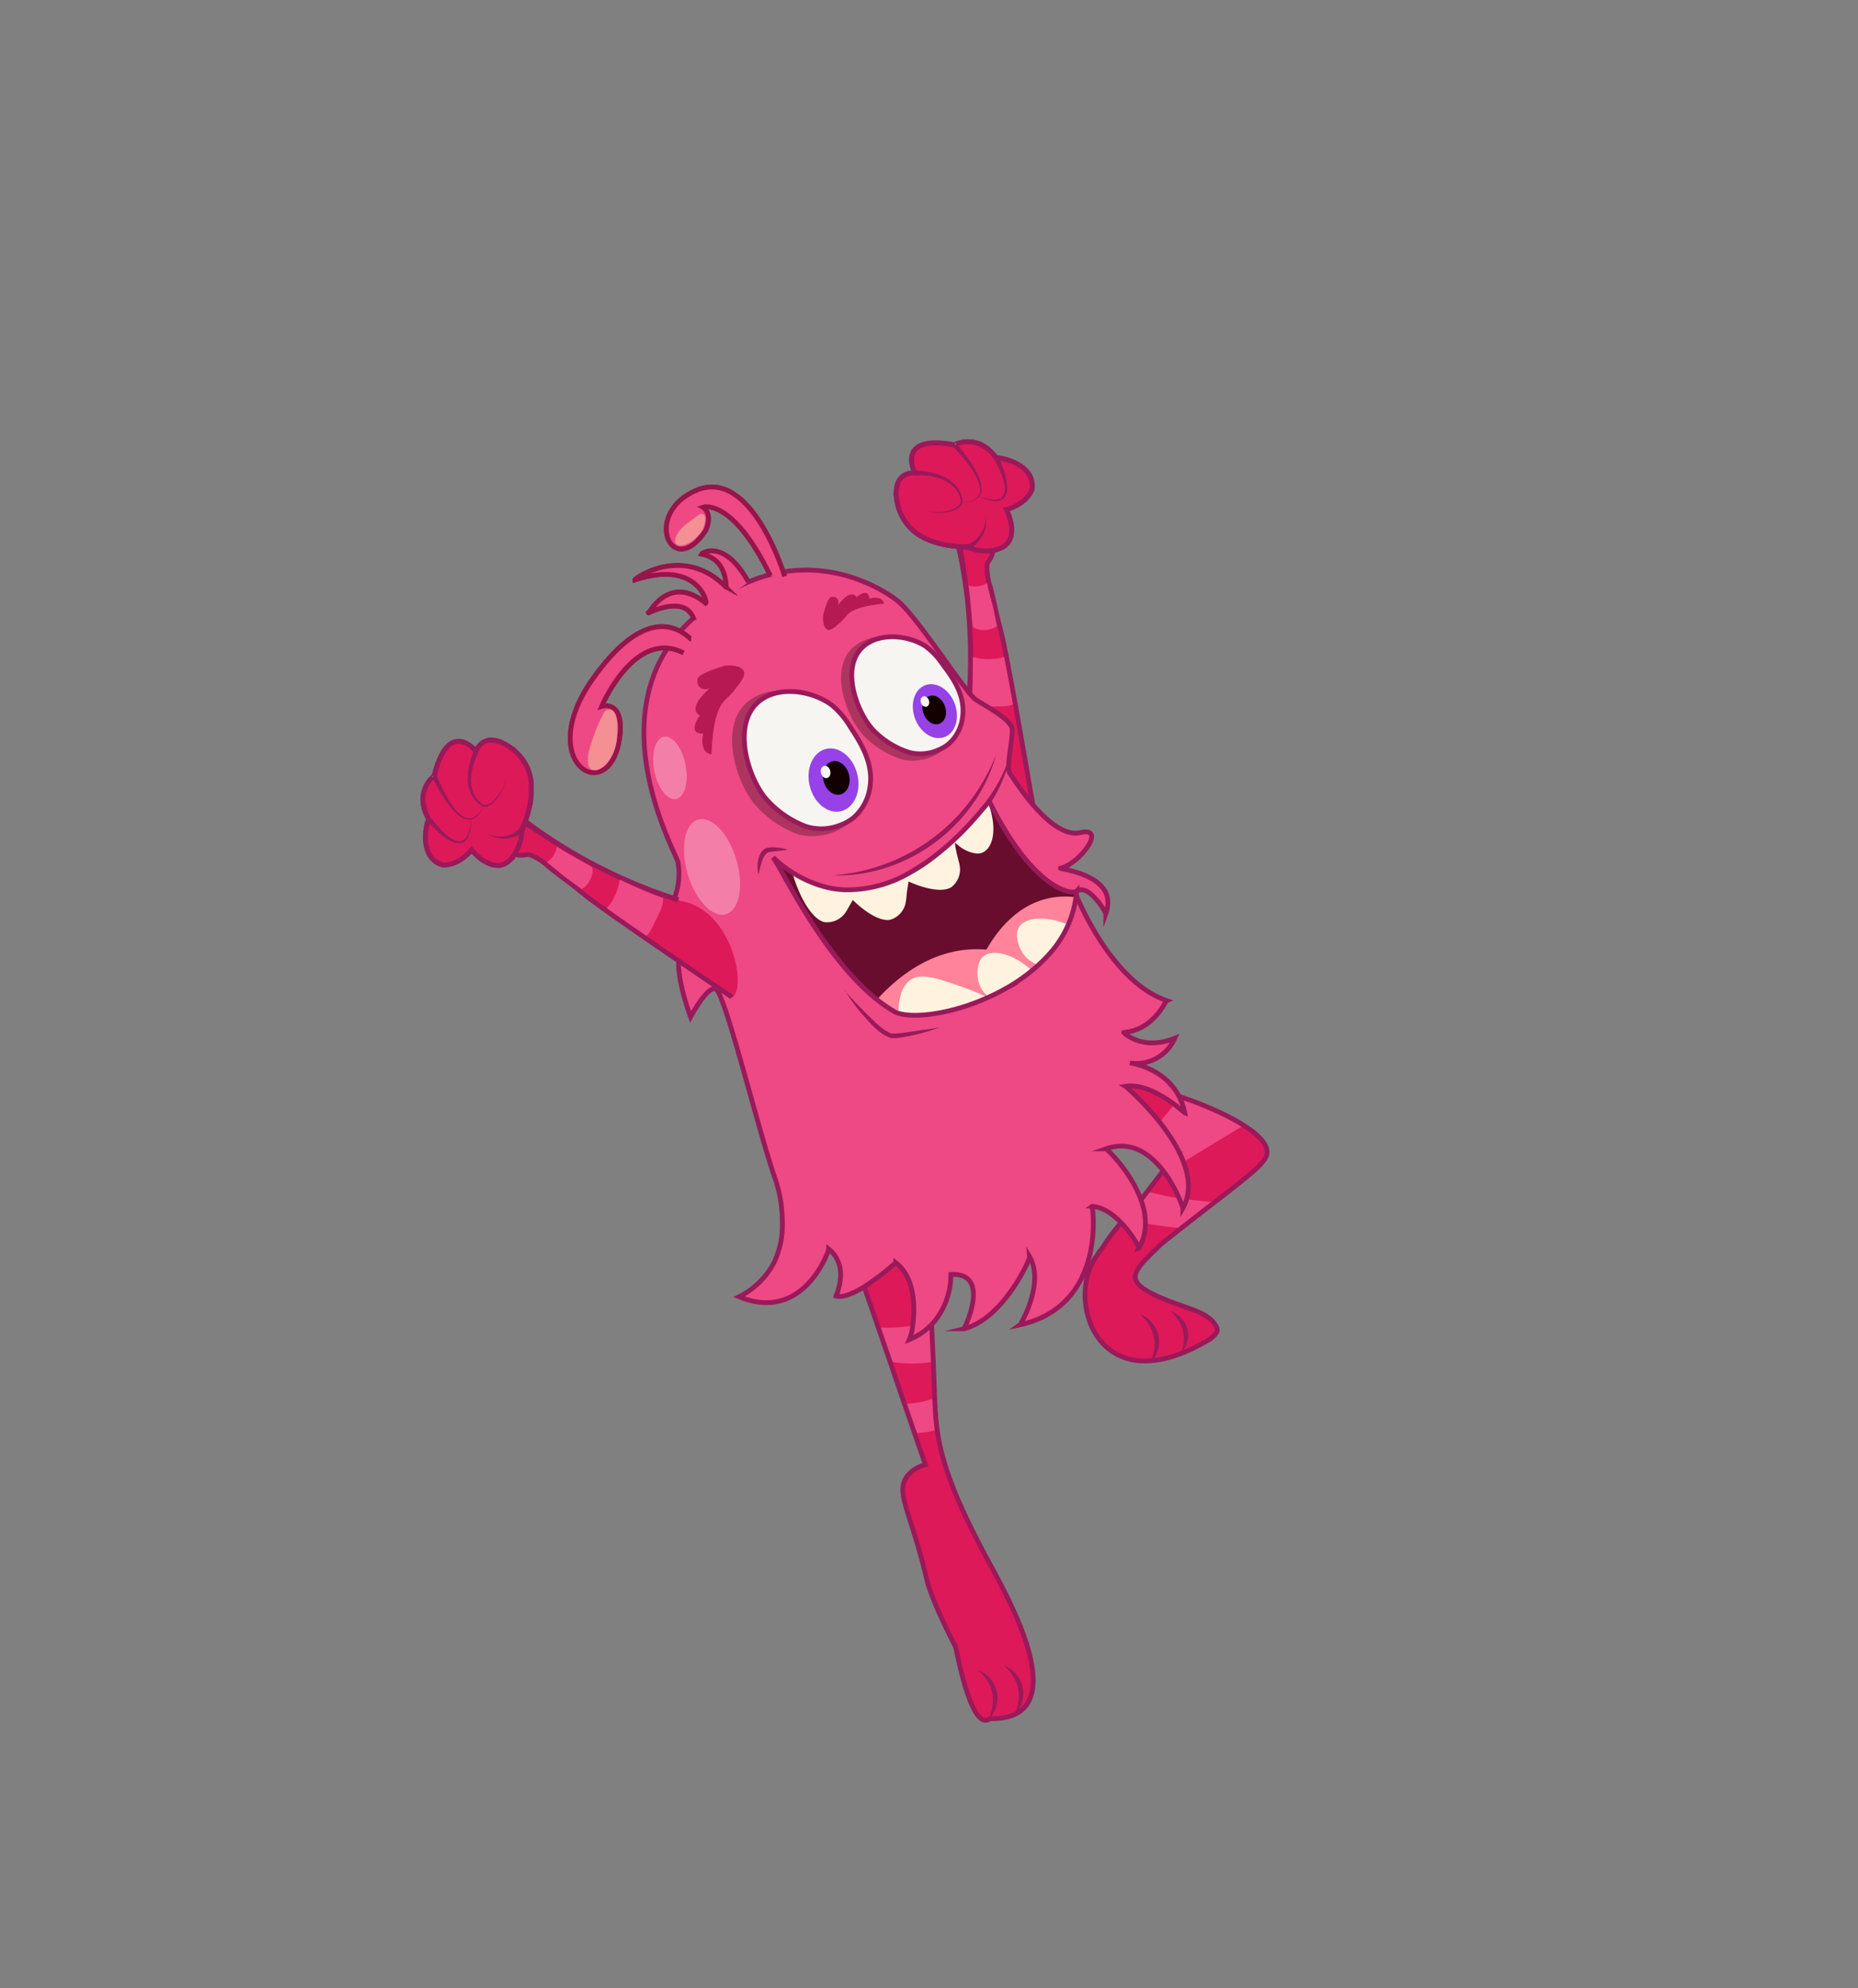 <svg id="Layer_1" data-name="Layer 1" xmlns="http://www.w3.org/2000/svg" xmlns:xlink="http://www.w3.org/1999/xlink" width="389.1" height="416.18" viewBox="0 0 389.1 416.18">
  <rect x="0" y="0" width="389.1" height="416.18" fill="#808080" stroke="none"/>
  <defs>
    <style>
      .cls-1, .cls-13, .cls-6 {
        fill: none;
      }

      .cls-2 {
        clip-path: url(#clip-path);
      }

      .cls-3 {
        fill: #de1959;
      }

      .cls-18, .cls-4 {
        fill: #ee4984;
      }

      .cls-5 {
        fill: #991a5a;
      }

      .cls-6 {
        stroke: #991a5a;
      }

      .cls-13, .cls-18, .cls-6 {
        stroke-miterlimit: 10;
      }

      .cls-7 {
        fill: #e10058;
      }

      .cls-8 {
        fill: #f7f5f2;
      }

      .cls-9 {
        opacity: 0.28;
      }

      .cls-10 {
        fill: #9642e7;
      }

      .cls-11 {
        fill: #130101;
      }

      .cls-12 {
        fill: #b71a53;
      }

      .cls-13 {
        stroke: #050505;
      }

      .cls-14 {
        fill: #680d2e;
      }

      .cls-15 {
        fill: #ff839b;
      }

      .cls-16 {
        fill: #fff3df;
      }

      .cls-17 {
        fill: #fff;
        opacity: 0.3;
      }

      .cls-18 {
        stroke: #96154a;
      }

      .cls-19 {
        fill: #f49093;
      }
    </style>
    <clipPath id="clip-path">
      <rect class="cls-1" x="-3740.76" y="1120.94" width="1600" height="900"/>
    </clipPath>
  </defs>
  <g>
    <g>
      <path class="cls-3" d="M194.21,260.63c.36,5.94.64,11.24.87,15.9,0,.13,0,.27,0,.4q.22,4.49.37,8.15c.06,1.52.11,2.92.16,4.23s.08,2.3.12,3.34c.11,2.48.24,4.56.52,6.64a44,44,0,0,0,1.09,5.36c2,7.56,6,15.19,8.08,19.26.89,1.73,1.69,3.13,2.17,4.09.76-.33,19.28,32.15-.27,31.8-4,3-7-14.66-7.23-15.09-4.94-9.59-5.89-13.58-5.89-13.58-3.44-14.77-6.88-18.69-4.15-22.17a7,7,0,0,1,3.76-2.32q-1.16-3.3-2.29-6.62l-2.13-6.16c-1-2.94-2-5.87-3-8.81-.82-2.39-1.65-4.79-2.48-7.18l-3-8.68-2.22-6.45A30.83,30.83,0,0,0,194.21,260.63Z"/>
      <path class="cls-4" d="M195.58,276.37c-.15.19-.31.38-.48.56q.22,4.49.37,8.15a27.63,27.63,0,0,1-8.2.11l-.9-.14c-.82-2.39-1.65-4.79-2.48-7.18a28.81,28.81,0,0,0,7-.34,32.37,32.37,0,0,0,4.15-1Z"/>
      <path class="cls-4" d="M195.93,292.58c.09,2.56.19,4.68.39,6.7a17.61,17.61,0,0,1-5.12.74c-.72-2-1.42-4.11-2.13-6.16a18.47,18.47,0,0,0,2.72-.17A17.37,17.37,0,0,0,195.93,292.58Z"/>
      <path class="cls-5" d="M207.05,359.89c1.71-4.06,1-7.22-2.18-10.26a6.24,6.24,0,0,1,2.18,10.26Z"/>
      <path class="cls-5" d="M212.46,358.94c1.71-4.06,1-7.22-2.18-10.25a6.23,6.23,0,0,1,2.18,10.25Z"/>
      <path class="cls-6" d="M194.21,260.63c.36,5.94.64,11.24.87,15.9,0,.13,0,.27,0,.4q.22,4.49.37,8.15c.06,1.52.11,2.92.16,4.23s.08,2.3.12,3.34c.11,2.48.24,4.56.52,6.64a44,44,0,0,0,1.09,5.36c2,7.56,6,15.19,8.08,19.26.84,1.65,1.62,3,2.1,3.95l.13.15c1.85,3.86,18.87,32.13-.33,31.79-4,3-7-14.66-7.23-15.09-4.94-9.59-5.89-13.58-5.89-13.58-3.44-14.77-6.88-18.69-4.15-22.17a7,7,0,0,1,3.76-2.32q-1.16-3.3-2.29-6.62l-2.13-6.16c-1-2.94-2-5.87-3-8.81-.82-2.39-1.65-4.79-2.48-7.18l-3-8.68,4-6.31A34.1,34.1,0,0,0,194.21,260.63Z"/>
    </g>
    <g>
      <g>
        <path class="cls-3" d="M253.51,280.27c-22.33,13.55-29.65-5.86-24.89-15.62a22.17,22.17,0,0,1,2.2-3.36,47.92,47.92,0,0,1,3.56-4.86c1-1.19,2-2.32,3-3.41,1.9-2,7.66-10.16,9.36-11.67-34.07-9.93-15-18-15-18,.79-.06,4.76,4.1,6.14,4.07,4.39-.16,26.11,7.14,27.41,13.23.47,2.16-1.62,3.83-11.32,11.34l-1.77,1.36-4.09,3.2c-2,1.54-3.57,2.81-4.74,3.71-6.32,6.06-8.32,7.83-.67,11.24,5.21,2.32,9.55,2.91,11.46,5.38C255.57,278.66,254.8,279.07,253.51,280.27Z"/>
        <path class="cls-4" d="M254.37,251.69c-.24.12-6.94,5.38-7,5.38a70.44,70.44,0,0,1-11.7-1.89,22.34,22.34,0,0,1,4.89-5.69c5.23,1.46,8.23,1.61,13.69,2.19Z"/>
        <path class="cls-4" d="M247.83,243.25c-4.91-.41-4.33-1.47-9.16-2.54-.14-.11,7-9.8,8.9-11,5.23,1.46,12.9,5.86,12.9,5.86S247.85,243.25,247.83,243.25Z"/>
        <path class="cls-6" d="M253.51,280.27c-22.33,13.55-29.65-5.86-24.89-15.62a22.17,22.17,0,0,1,2.2-3.36,47.92,47.92,0,0,1,3.56-4.86c1-1.19,2-2.32,3-3.41,1.9-2,7.66-10.16,9.36-11.67-34.07-9.93-15-18-15-18,.79-.06,4.76,4.1,6.14,4.07,4.39-.16,26.11,7.14,27.41,13.23.47,2.16-1.62,3.83-11.32,11.34l-1.77,1.36-4.09,3.2c-2,1.54-3.57,2.81-4.74,3.71-6.32,6.06-8.32,7.83-.67,11.24,5.21,2.32,9.55,2.91,11.46,5.38C255.57,278.66,254.8,279.07,253.51,280.27Z"/>
      </g>
      <path class="cls-5" d="M240.88,285.34c1.72-4.06,1-7.22-2.17-10.25a6.23,6.23,0,0,1,2.17,10.25Z"/>
      <path class="cls-5" d="M247.34,283.17c1.35-3.5.32-6.15-2.19-8.74a6.51,6.51,0,0,1,2.17,1.45,5.13,5.13,0,0,1,0,7.29Z"/>
    </g>
    <g>
      <g>
        <g>
          <path class="cls-3" d="M202.57,150.61c-3.17,10.69,10.45,20.5,13.93,18.56-5.09-29.67-6.28-35.23-7.19-38.5-.68-2.49-1.11-5-1.78-7.52a13.14,13.14,0,0,1-.73-4.35c0-1.34.32-1.75.86-4.14a8.57,8.57,0,0,1-1.65.22c-3.54,0-4.7-.85-5.77-.9l.47.14a103.74,103.74,0,0,1,2.46,17.69c0,.53.05,1.06.07,1.59h0C203.51,139.84,202.57,150.61,202.57,150.61Z"/>
          <path class="cls-6" d="M216.39,169c-5.1-29.67-6.29-35.23-7.2-38.49-.67-2.5-1.1-5-1.77-7.52a13.18,13.18,0,0,1-.73-4.35c0-1.35.75-1,1.3-3.36a56.76,56.76,0,0,1-6-1.49c-.08,0-1.44.14-1.38.16a104,104,0,0,1,2.46,17.69c0,.53.05,1.06.07,1.59h0a106.15,106.15,0,0,1-.67,17.18v0s2.62-13.33-1.42-35.95h0l7,.79"/>
        </g>
        <path class="cls-3" d="M189.91,109.69c.07.08.14.18.22.26a7.76,7.76,0,0,0,.78.84l.38.35c.18.15.36.3.55.44s.31.23.48.34.33.22.51.32l.49.28.05,0,.52.27.53.24c.16.07.3.14.45.19l.1,0c.36.14.72.26,1.08.38.55.16,1.09.3,1.61.41s1,.19,1.5.25l.47.06c.52.06,1,.1,1.41.11a12.5,12.5,0,0,0,1.84,0s.39.87,3.92.92a8.79,8.79,0,0,0,1.66-.22,6.69,6.69,0,0,0,1-.33l.23-.1a3.73,3.73,0,0,0,1.55-1.33,3.46,3.46,0,0,0,.3-.57,4.2,4.2,0,0,0,.26-.92,7.44,7.44,0,0,0-.25-3.1l-.15-.53a11.44,11.44,0,0,0-.63-1.57s4.17-1,5.38-4.3c.67-5.58-7.5-6.8-7.51-6.49-3.88-5.44-8.88-2.78-8.71-2.75-12.6-2.32-8.35,5.84-8.35,5.84s-4.68-.47-3.78,5.69A10.6,10.6,0,0,0,189.91,109.69Z"/>
      </g>
      <path class="cls-4" d="M203.47,147.41c1.49.69,2.77.6,5.12.49,1.64-.08,2.35.08,3.54-.44-.73-4.09-1.38-7.51-1.85-9.94a7.4,7.4,0,0,1-2.67.43,10.21,10.21,0,0,1-3.88-.43C203.69,140.86,203.77,144.52,203.47,147.41Z"/>
      <path class="cls-4" d="M203.68,131c.32,1.08,3.83,1.29,5.1,0-.39-1.71-.63-3.26-1.08-4.95a33.65,33.65,0,0,1-1-4c-.76.7-3.27.94-3.86.51C203.23,125.14,203.45,128.13,203.68,131Z"/>
      <path class="cls-6" d="M189.91,109.69c.07.08.14.18.22.26a7.76,7.76,0,0,0,.78.84l.38.35c.18.15.36.3.55.44s.31.23.48.34.33.22.51.32l.49.28.05,0,.52.27.53.24c.16.07.3.14.45.19l.1,0c.36.14.72.26,1.08.38.55.16,1.09.3,1.61.41s1,.19,1.5.25l.47.06c.52.06,1,.1,1.41.11a12.5,12.5,0,0,0,1.84,0s.39.87,3.92.92a8.79,8.79,0,0,0,1.66-.22,6.69,6.69,0,0,0,1-.33l.23-.1a3.73,3.73,0,0,0,1.55-1.33,3.46,3.46,0,0,0,.3-.57,4.2,4.2,0,0,0,.26-.92,7.44,7.44,0,0,0-.25-3.1l-.15-.53a11.44,11.44,0,0,0-.63-1.57s4.17-1,5.38-4.3c.67-5.58-7.5-6.8-7.51-6.49-3.88-5.44-8.88-2.78-8.71-2.75-12.6-2.32-8.35,5.84-8.35,5.84s-4.68-.47-3.78,5.69A10.6,10.6,0,0,0,189.91,109.69Z"/>
      <g>
        <path class="cls-6" d="M189.91,109.69c.07.08.14.18.22.26a7.76,7.76,0,0,0,.78.84l.38.35c.18.15.36.3.55.44s.31.23.48.34.33.22.51.32l.49.28.05,0,.52.27.53.24c.16.07.3.14.45.19l.1,0c.36.14.72.26,1.08.38.55.16,1.09.3,1.61.41s1,.19,1.5.25l.47.06c.52.06,1,.1,1.41.11a12.5,12.5,0,0,0,1.84,0s.39.87,3.92.92a8.79,8.79,0,0,0,1.66-.22,4.71,4.71,0,0,0,1-.33l.23-.1a3.67,3.67,0,0,0,1.55-1.33,3.46,3.46,0,0,0,.3-.57,3.84,3.84,0,0,0,.26-.92,7.44,7.44,0,0,0-.25-3.1l-.15-.53a11.44,11.44,0,0,0-.63-1.57s4.17-1,5.38-4.3c.67-5.58-7.5-6.8-7.51-6.49-3.88-5.44-8.88-2.78-8.71-2.75-12.6-2.32-8.35,5.84-8.35,5.84s-4.68-.47-3.78,5.69A10.6,10.6,0,0,0,189.91,109.69Z"/>
        <path class="cls-5" d="M191.6,98.53c3.83.06,8.72,1.35,9.82,5.52l.15.65c.22,1.28-1.31,2-2.24,2.28a9,9,0,0,1-5.14,0c2.21.48,5.65.33,7-1.73.09-2.47-2.29-4.47-4.56-5.13a14.6,14.6,0,0,0-5-.64l0-1Z"/>
        <path class="cls-5" d="M200.33,92.86c2,2.45,8.53,10.36,3.1,12.1a7.82,7.82,0,0,1-2,.21,7.41,7.41,0,0,0,2-.33c5-1.85-1.8-9.16-3.78-11.3l.72-.68Z"/>
        <path class="cls-5" d="M209.12,95.72c2.46,5.12,3.59,12-4.45,8,1.57.53,3.56,1.41,5.09.47,1.84-1.83-.56-6.11-1.52-8l.88-.47Z"/>
        <path class="cls-5" d="M202.67,114a6.16,6.16,0,0,0,3.73-5.89,6,6,0,0,1-.55,3.84,7.42,7.42,0,0,1-2.75,3l-.43-.9Z"/>
      </g>
    </g>
    <path class="cls-7" d="M229.57,242.6l-.95,4.74C228.59,245.25,228.77,243.27,229.57,242.6Z"/>
    <path class="cls-4" d="M221.93,181.59c-.31.23,12.48,1.33,9.51,9.55,0-.37-3.82-6.89-6.42-4.52.1.39,7.33,18.72,19.18,22.68-.29.12-2.73,6.18-9,6.67-.09,0,3.83,4,10.69,1.22a8.8,8.8,0,0,1-9.41,5.17c.86.12,9.67,1.54,11.5,10.43-.24-.09-6.83-6.41-12.4-5.53.14.07,17.79,15.2,12,25.5,0-.26-5.37-16.15-16.1-12.43.26,0,12.22,11.45,6.89,20.81.21-.07-4.23-8.33-9.8-8.77.11-.08,3.17,20.76-15.1,24.81.15-.11,5.23-8.73,2-14.26.05.74-5.58,13.05-13.76,15.1.11,0,5.89-11.87-2.72-11.38a15.42,15.42,0,0,1-3.38,9.73c-.15.19-.31.38-.48.56a13.53,13.53,0,0,1-4.85,3.34,9.05,9.05,0,0,0,.68-2.74c.56-3.71.62-10.2-3.52-13.37a52.77,52.77,0,0,1-6.52,5c-2.18,1.37-4.46,2.39-6,2,0,0,3-6.15-1.52-9.86,0,.49-5.25,15.57-18.77,10a16.7,16.7,0,0,0,7.25-7,18.23,18.23,0,0,0,1.8-8.83,27.49,27.49,0,0,0-1.66-9.35c-3.21-9.33-9.72-35.7-11.93-38.89a1,1,0,0,0-.44-.36c-1.76-.57-5.17,5.87-5.17,5.87s-3.85-10.28-2-13.64-1.5-11-1.5-11a13.7,13.7,0,0,0,.82-7.86c-.7-2.42-17.32-32,2.89-50.65s39-7.2,43.1-4,14.29,19.33,16.4,20.71,7.45,4.14,7.62,6.17-1.29,8.15-.48,9.24,8.64,14.12,15,12.4C231.7,173.05,225.77,180.78,221.93,181.59Z"/>
    <path class="cls-6" d="M222.06,181.75c-.31.23,12.48,1.33,9.51,9.56,0-.37-3.82-6.89-6.42-4.52.1.39,7.34,18.71,19.18,22.68-.29.12-2.72,6.18-9,6.66-.09,0,3.83,4,10.69,1.22a8.8,8.8,0,0,1-9.41,5.18c.86.11,9.68,1.54,11.5,10.43-.23-.09-6.83-6.41-12.4-5.54.14.08,17.8,15.2,12,25.5,0-.25-5.37-16.15-16.1-12.42.26,0,12.22,11.44,6.9,20.81.21-.07-4.24-8.34-9.81-8.77.12-.09,3.18,20.75-15.09,24.8.14-.1,5.23-8.73,2-14.26.06.74-5.58,13.06-13.75,15.1.11,0,5.88-11.86-2.73-11.37a15.44,15.44,0,0,1-3.37,9.73l-.49.56a13.69,13.69,0,0,1-4.85,3.34,9.25,9.25,0,0,0,.69-2.75c.55-3.7.61-10.19-3.53-13.36a54.31,54.31,0,0,1-6.52,5c-2.18,1.37-4.46,2.39-6,2,0-.05,3-6.15-1.52-9.86,0,.49-5.25,15.57-18.76,10a16.72,16.72,0,0,0,7.24-7,18.13,18.13,0,0,0,1.8-8.84,27.55,27.55,0,0,0-1.66-9.35c-3.21-9.33-9.71-35.69-11.93-38.88a.86.86,0,0,0-.44-.36c-1.76-.58-5.17,5.86-5.17,5.86s-3.85-10.27-2-13.64-1.5-11-1.5-11a13.81,13.81,0,0,0,.83-7.87c-.7-2.41-17.33-32,2.88-50.64s39-7.21,43.1-4,14.29,19.33,16.4,20.71,7.45,4.14,7.63,6.17-1.3,8.14-.49,9.24,8.64,14.12,15,12.39C231.83,173.21,225.9,181,222.06,181.75Z"/>
    <path class="cls-8" d="M197.43,139.11c1.93,2.56,4.72,6.27,4.17,10.83a8.94,8.94,0,0,1-2.61,5.51,8.17,8.17,0,0,1-2.46,1.54,9.2,9.2,0,0,1-5.12.73,7.42,7.42,0,0,1-1.24-.28,18.19,18.19,0,0,1-7.4-4.7c-3.49-3.91-6.7-13-2.12-17.26,3.34-3.14,9.51-2.59,13.23-.15A15.12,15.12,0,0,1,197.43,139.11Z"/>
    <path class="cls-9" d="M185.85,133.33a8.51,8.51,0,0,0-5.4,2.13c-4.54,4.32-1.35,13.41,2.16,17.28a17.86,17.86,0,0,0,7.4,4.7,12.32,12.32,0,0,0,1.23.29,9.29,9.29,0,0,0,5.12-.73,8.89,8.89,0,0,0,2.46-1.55l.46-.45a7.78,7.78,0,0,1-1.38,1.72,9.58,9.58,0,0,1-2.6,1.65,10.49,10.49,0,0,1-5.4.81,8.69,8.69,0,0,1-1.32-.29,19.09,19.09,0,0,1-7.81-5c-3.68-4.12-7.07-13.68-2.23-18.27A9.44,9.44,0,0,1,185.85,133.33Z"/>
    <g>
      <ellipse class="cls-10" cx="195.78" cy="148.87" rx="4.44" ry="5.79" transform="translate(-39.45 77.05) rotate(-20.27)"/>
      <ellipse class="cls-11" cx="195.65" cy="148.61" rx="2.37" ry="3.09" transform="translate(-39.37 76.99) rotate(-20.27)"/>
      <ellipse class="cls-8" cx="193.7" cy="146.86" rx="0.87" ry="1.13" transform="translate(-38.89 76.21) rotate(-20.27)"/>
    </g>
    <path class="cls-6" d="M197.43,139.11c1.93,2.56,4.72,6.27,4.17,10.83a8.94,8.94,0,0,1-2.61,5.51,8.17,8.17,0,0,1-2.46,1.54,9.2,9.2,0,0,1-5.12.73,7.42,7.42,0,0,1-1.24-.28,18.19,18.19,0,0,1-7.4-4.7c-3.49-3.91-6.7-13-2.12-17.26,3.34-3.14,9.51-2.59,13.23-.15A15.12,15.12,0,0,1,197.43,139.11Z"/>
    <path class="cls-8" d="M178.09,152.22c2,3.08,5,7.56,4.06,12.78a10.39,10.39,0,0,1-3.4,6.18,9.79,9.79,0,0,1-2.95,1.62,10.61,10.61,0,0,1-6,.48,8.41,8.41,0,0,1-1.41-.41,21,21,0,0,1-8.22-5.93c-3.76-4.76-6.83-15.43-1.25-20.08,4.06-3.39,11.15-2.32,15.28.75A17.77,17.77,0,0,1,178.09,152.22Z"/>
    <path class="cls-9" d="M165.11,144.75a9.77,9.77,0,0,0-6.37,2.09c-5.55,4.66-2.49,15.37,1.29,20.09a20.73,20.73,0,0,0,8.22,5.93,14.24,14.24,0,0,0,1.4.42,10.78,10.78,0,0,0,6-.49,10,10,0,0,0,2.95-1.62c.18-.15.38-.34.56-.48a9.42,9.42,0,0,1-1.72,1.89,11,11,0,0,1-3.11,1.72,12.1,12.1,0,0,1-6.29.56,9.23,9.23,0,0,1-1.5-.42,22.07,22.07,0,0,1-8.67-6.28c-4-5-7.22-16.27-1.32-21.24A10.89,10.89,0,0,1,165.11,144.75Z"/>
    <ellipse class="cls-10" cx="174.54" cy="163.31" rx="5.13" ry="6.7" transform="translate(-33.25 45.18) rotate(-13.48)"/>
    <ellipse class="cls-11" cx="175.13" cy="162.86" rx="2.74" ry="3.57" transform="translate(-33.13 45.3) rotate(-13.48)"/>
    <ellipse class="cls-8" cx="172.89" cy="161.61" rx="1" ry="1.31" transform="translate(-32.9 44.75) rotate(-13.48)"/>
    <path class="cls-6" d="M178.09,152.22c2,3.08,5,7.56,4.06,12.78a10.39,10.39,0,0,1-3.4,6.18,9.79,9.79,0,0,1-2.95,1.62,10.61,10.61,0,0,1-6,.48,8.41,8.41,0,0,1-1.41-.41,21,21,0,0,1-8.22-5.93c-3.76-4.76-6.83-15.43-1.25-20.08,4.06-3.39,11.15-2.32,15.28.75A17.77,17.77,0,0,1,178.09,152.22Z"/>
    <path class="cls-12" d="M151.7,139.38c-.12.05-5.34,1.52-5.61,2.75s.46,2.62,2.56,2c0,0-5,3.95-2.07,5.69-.16,0-2.85,4,.74,3.74-.16.11-.94,4.09,1.68,4.33.26-7.49,1.67-10.33,3-11.49a15.58,15.58,0,0,0,2-2.17c1.16-1.49,2.15-2.75,1.77-3.69S153.71,139.11,151.7,139.38Z"/>
    <path class="cls-12" d="M172.36,129c0-.09.84-3.78,1.68-4s1.85.21,1.47,1.69c0,0,2.54-3.66,3.88-1.67,0-.11,2.66-2.15,2.63.36.07-.12,2.81-.82,3.09,1-5.2.49-7.12,1.59-7.87,2.56a11.63,11.63,0,0,1-1.43,1.51c-1,.87-1.83,1.61-2.49,1.38S172.26,130.36,172.36,129Z"/>
    <path class="cls-5" d="M206.72,167.44a30.8,30.8,0,0,0,5.25-11A31.22,31.22,0,0,1,207.53,168l-.81-.59Z"/>
    <path class="cls-13" d="M162.24,180.13h0"/>
    <path class="cls-14" d="M225.52,186.84c0,.34-.06.68-.1,1a20.59,20.59,0,0,1-1.56,5.81,23.86,23.86,0,0,1-4.3,6.62c-.08.1-.17.19-.25.28l-.51.53c-.25.26-.51.53-.77.78l-.25.24c-.27.25-.54.5-.82.74-.76.66-1.54,1.29-2.36,1.87l-.19.15c-1,.72-2,1.41-3.1,2l-.76.42q-1.19.67-2.4,1.26l-.82.38-.09,0h0c-5.94,2.72-12.08,4-16.32,3.84a11.67,11.67,0,0,1-2.8-.41l-.4-.13a29.17,29.17,0,0,1-4.18-2.85c-11.46-9.22-19.9-27.55-21.71-29.76A30.93,30.93,0,0,0,166,183a22.86,22.86,0,0,0,6.52,2.94,18.67,18.67,0,0,0,4.32.68l.18,0a24.37,24.37,0,0,0,2.84-.08,26.23,26.23,0,0,0,9-2.65c.58-.28,1.15-.58,1.71-.89l.71-.41.06,0,.93-.57h0c.62-.39,1.22-.8,1.82-1.21a54.32,54.32,0,0,0,5.63-4.59l.17-.16c1.37-1.29,2.58-2.54,3.63-3.69.84-.91,1.56-1.76,2.17-2.49.37-.44.7-.84,1-1.18.12-.14.23-.29.34-.44l.2-.26c.72,1.47,1.44,2.82,2.15,4.07C218.21,187.76,225.43,187.44,225.52,186.84Z"/>
    <path class="cls-15" d="M225.42,187.85a20.59,20.59,0,0,1-1.56,5.81,23.86,23.86,0,0,1-4.3,6.62c-.08.1-.17.19-.25.28l-.51.53c-.25.26-.51.53-.77.78l-.25.24c-.27.25-.54.5-.82.74-.76.66-1.54,1.29-2.36,1.87l-.19.15c-1,.72-2,1.41-3.1,2l-.76.42q-1.19.67-2.4,1.26l-.82.38-.09,0h0c-5.94,2.72-12.08,4-16.32,3.84a11.67,11.67,0,0,1-2.8-.41l-.4-.13a29.17,29.17,0,0,1-4.18-2.85c4.32-4.82,12.34-11.52,23-10.58C207.05,198.31,212.75,186.16,225.42,187.85Z"/>
    <g>
      <path class="cls-16" d="M199.88,176c0,.11,0,.23.05.35s.08.43.12.67a.68.68,0,0,1,0,.15c0,.13.06.26.08.4.39,2,.69,2.75.82,3.5a4.69,4.69,0,0,1-1.68,4.63c-1.58,1.06-5,.64-9.06-1.18q-.67-.3-1.38-.66c.58-.28,1.15-.58,1.71-.89l.71-.41.06,0,.93-.57h0c.62-.39,1.22-.8,1.82-1.21a54.32,54.32,0,0,0,5.63-4.59Z"/>
      <path class="cls-16" d="M190.56,183c-.1.4-.21.91-.33,1.55a.59.59,0,0,0,0,.14s0,.08,0,.14-.05.27-.07.4c-.34,2-.33,2.82-.47,3.57a4.63,4.63,0,0,1-3.21,3.73c-1.8.43-4.76-1.09-7.84-4.07-.58-.56-1.17-1.18-1.75-1.86l.18,0a24.37,24.37,0,0,0,2.84-.08,26.23,26.23,0,0,0,9-2.65C189.43,183.59,190,183.29,190.56,183Z"/>
      <path class="cls-16" d="M179.86,186.52c-.17.24-.36.51-.56.82l-.08.12a4,4,0,0,0-.22.34c-.15.23-.29.44-.41.64-.79,1.26-1.06,1.91-1.44,2.46a4.7,4.7,0,0,1-4.42,2.16c-2.29-.42-5-4.33-6.73-10.1a22.86,22.86,0,0,0,6.52,2.94,18.67,18.67,0,0,0,4.32.68l.18,0A24.37,24.37,0,0,0,179.86,186.52Z"/>
      <path class="cls-16" d="M207,168.21c2.25,6.33.52,10.49-2.32,10.49a7.18,7.18,0,0,1-4-1.73c-.17-.14-.35-.26-.51-.4l-.26-.21-.22-.19.17-.16c1.37-1.29,2.58-2.54,3.63-3.69.84-.91,1.56-1.76,2.17-2.49.37-.44.7-.84,1-1.18C206.77,168.51,206.88,168.36,207,168.21Z"/>
      <path class="cls-16" d="M207.23,209c-5.93,2.72-12.07,4-16.31,3.84a11.67,11.67,0,0,1-2.8-.41c0-2.6.42-5.94,2.67-7.36s5.64-.27,11.52,1.83A51.1,51.1,0,0,1,207.23,209Z"/>
      <path class="cls-16" d="M216.29,203.34c-.55.48-1.11.94-1.69,1.38l-.19.15c-1,.72-2,1.41-3.1,2l-.76.42q-1.19.67-2.4,1.26l-.82.38a6,6,0,0,1-2.46-3.61c-.34-1.61-.23-4,1.06-5.1C207.76,198.67,212.19,199.5,216.29,203.34Z"/>
      <path class="cls-16" d="M223.86,193.66a23.86,23.86,0,0,1-4.3,6.62q-.75.83-1.53,1.59l-.24.24h0a6.32,6.32,0,0,1-3.73-2.75c-.87-1.43-1.55-3.74-.7-5.22C214.54,192.11,218.84,191.5,223.86,193.66Z"/>
    </g>
    <path class="cls-6" d="M209.3,171.77q-1.06-1.87-2.14-4.07l-.54.7c-.27.34-.6.74-1,1.18-.61.72-1.33,1.58-2.17,2.49a59.26,59.26,0,0,1-9.43,8.44c-.6.41-1.2.82-1.82,1.2h0l-.93.57-.06,0a26.15,26.15,0,0,1-14.25,4,19.67,19.67,0,0,1-4.5-.7,25.6,25.6,0,0,1-10.57-6.08s0,0,0,0c2.24,3,12.44,25.09,25.79,32.49.13.05.26.08.4.12a11.16,11.16,0,0,0,2.8.42c4.24.17,10.38-1.12,16.32-3.85h0c.31-.13.6-.27.91-.42q1.22-.59,2.4-1.26l.76-.42a37.71,37.71,0,0,0,5.64-4.06,31.94,31.94,0,0,0,2.36-2.29,22.28,22.28,0,0,0,6.2-13.65s0,0,0,0C224.93,187.19,217.89,187,209.3,171.77Z"/>
    <g>
      <ellipse class="cls-17" cx="140.29" cy="160.76" rx="3.33" ry="6.65" transform="translate(-28.43 30.16) rotate(-11.15)"/>
      <ellipse class="cls-17" cx="149.1" cy="181.49" rx="5.31" ry="10.33" transform="translate(-45.28 49.64) rotate(-16.45)"/>
    </g>
    <path class="cls-5" d="M158.83,183c-.46-1.86-.12-4.71,1.66-5.48a6.72,6.72,0,0,1,2.28-.08,10.88,10.88,0,0,1,2.18.41c-.73.15-1.46.23-2.17.31-.54.06-1.4.14-1.91.26-1.19.59-1.62,3-2,4.58Z"/>
    <path class="cls-5" d="M175,183.19A39.53,39.53,0,0,0,206.21,163a41.42,41.42,0,0,0,2.4-5c-4,14.66-18.43,25.55-33.63,25.25Z"/>
    <path class="cls-5" d="M176.93,207.45c1.33,1.51,2.74,2.94,4.13,4.38,1.75,1.65,3.4,3.62,5.59,4.53,2.15.08,5-.58,7.25-.83a26.92,26.92,0,0,0,3-.51,38.4,38.4,0,0,1-8.78,2.25,4.51,4.51,0,0,1-1.68,0c-2.5-.92-4.21-3.1-5.92-5a34.94,34.94,0,0,1-3.55-4.9Z"/>
    <path class="cls-18" d="M145.35,129.83s-.81-5.47-9.55-1.55c0,.5,4.13-8.43,12-2,.44-.33-1.89-9.16-14.85-4.87-.06-.34,10.25-7.57,19.16,1.58-.16-.08.44-5.89-5.19-7,.16-.31,4.81-3.15,9.81,5.86"/>
    <path class="cls-18" d="M145.35,129.83s-.81-5.47-9.55-1.55c0,.5,4.13-8.43,12-2,.44-.33-1.89-9.16-14.85-4.87-.06-.34,10.25-7.57,19.16,1.58-.16-.08.44-5.89-5.19-7,.16-.31,4.81-3.15,9.81,5.86"/>
    <g>
      <path class="cls-18" d="M164.31,120.62s-6.84-22.8-18.4-18-5.23,19.22,1.91,8.37c1.55-3.59-.63-4.82-.63-4.82s6.17-2.11,14.15,14.38"/>
      <path class="cls-18" d="M164.31,120.62s-6.84-22.8-18.4-18-5.23,19.22,1.91,8.37c1.55-3.59-.63-4.82-.63-4.82s6.17-2.11,14.15,14.38"/>
      <path class="cls-19" d="M147.07,111c-2.75,4.19-7.38,4.11-5.06.58.55-1.27,3.13-2.8,4.32-3.83a.8.8,0,0,1,1.33.51A5.41,5.41,0,0,1,147.07,111Z"/>
    </g>
    <path class="cls-18" d="M144.74,133.83c-.39,0-7.81-9.78-20.58,8.26s4.15,27.44,5.69,11.54c.63-7.21-3.86-5.75-3.86-5.75s6.91-16.45,17.14-11.2"/>
    <path class="cls-18" d="M144.74,133.83c-.39,0-7.81-9.77-20.58,8.27s4.15,27.44,5.69,11.53c.64-7.21-3.86-5.75-3.86-5.75s6.91-16.45,17.15-11.2"/>
    <g>
      <g>
        <g>
          <path class="cls-3" d="M142.18,188.54c11,1.52,14.36,18,11.16,20.34-24.93-16.89-29.5-20.26-32.1-22.44-2-1.65-4.12-3.08-6.12-4.72a12.7,12.7,0,0,0-3.66-2.46c-1.23-.55-1.72-.44-4.12-.93a8.72,8.72,0,0,0,.88-1.42c1.42-3.23,1.16-4.63,1.55-5.62,0,.23,0,.42-.06.49a104,104,0,0,0,15.1,9.54c.47.24.94.49,1.42.72h0C132,185,142.18,188.54,142.18,188.54Z"/>
          <path class="cls-6" d="M153.24,208.72c-24.93-16.89-29.5-20.27-32.1-22.45-2-1.64-4.11-3.08-6.12-4.72a12.91,12.91,0,0,0-3.66-2.46c-1.22-.54-1.19.29-3.59-.21a56.87,56.87,0,0,0,1.13-6.08c0-.06.72-1.26.72-1.19a103,103,0,0,0,15.09,9.54c.47.25,1,.49,1.42.72h0a106,106,0,0,0,15.93,6.48h0s-13.23-3.12-32.15-16.14h0l-2.16,6.65"/>
        </g>
        <path class="cls-3" d="M110.14,160.11l.15.31a8.58,8.58,0,0,1,.43,1.05,4.75,4.75,0,0,1,.17.49c.06.23.12.45.17.69s.08.37.11.57.06.4.09.6,0,.37,0,.56c0,0,0,0,0,.06,0,.19,0,.39,0,.58s0,.4,0,.59,0,.33,0,.49a.45.45,0,0,1,0,.11c0,.38-.06.76-.1,1.13a16,16,0,0,1-.29,1.64c-.11.52-.24,1-.38,1.48,0,.15-.09.3-.14.44-.16.5-.32.95-.48,1.33a12.22,12.22,0,0,1-.78,1.68s.64.71-.78,4a9,9,0,0,1-.88,1.41,6,6,0,0,1-.73.82l-.19.16a3.82,3.82,0,0,1-1.85.87,3.55,3.55,0,0,1-.65,0,5.11,5.11,0,0,1-.94-.15,7.43,7.43,0,0,1-2.72-1.5l-.42-.36a12.34,12.34,0,0,1-1.17-1.22s-2.64,3.38-6.14,3.12c-5.36-1.69-3.09-9.64-2.81-9.52-3.35-5.77,1.14-9.24,1.09-9.07,3.09-12.43,8.77-5.19,8.77-5.19s1.51-4.46,6.75-1.1A10.75,10.75,0,0,1,110.14,160.11Z"/>
      </g>
      <path class="cls-4" d="M138.89,188c0,1.64-.6,2.77-1.67,4.86-.75,1.46-.89,2.18-1.85,3.05-3.43-2.36-6.28-4.36-8.29-5.79a7.59,7.59,0,0,0,1.49-2.25,10.05,10.05,0,0,0,1.2-3.72C132.84,185.53,136.14,187.11,138.89,188Z"/>
      <path class="cls-4" d="M123.85,181.45c.85.73-.4,4-2.08,4.65-1.4-1.06-2.71-1.92-4.07-3a35.69,35.69,0,0,0-3.17-2.56,4.85,4.85,0,0,0,2.06-3.31C118.71,178.62,121.35,180.05,123.85,181.45Z"/>
      <path class="cls-6" d="M110.14,160.11l.15.31a8.58,8.58,0,0,1,.43,1.05,4.75,4.75,0,0,1,.17.49c.06.23.12.45.17.69s.08.37.11.57.06.4.09.6,0,.37,0,.56c0,0,0,0,0,.06,0,.19,0,.39,0,.58s0,.4,0,.59,0,.33,0,.49a.45.45,0,0,1,0,.11c0,.38-.06.76-.1,1.13a16,16,0,0,1-.29,1.64c-.11.52-.24,1-.38,1.48,0,.15-.09.3-.14.44-.16.5-.32.95-.48,1.33a12.22,12.22,0,0,1-.78,1.68s.64.71-.78,4a9,9,0,0,1-.88,1.41,6,6,0,0,1-.73.82l-.19.16a3.82,3.82,0,0,1-1.85.87,3.55,3.55,0,0,1-.65,0,5.11,5.11,0,0,1-.94-.15,7.43,7.43,0,0,1-2.72-1.5l-.42-.36a12.34,12.34,0,0,1-1.17-1.22s-2.64,3.38-6.14,3.12c-5.36-1.69-3.09-9.64-2.81-9.52-3.35-5.77,1.14-9.24,1.09-9.07,3.09-12.43,8.77-5.19,8.77-5.19s1.51-4.46,6.75-1.1A10.75,10.75,0,0,1,110.14,160.11Z"/>
      <g>
        <path class="cls-6" d="M110.14,160.11l.15.31a8.58,8.58,0,0,1,.43,1.05,4.75,4.75,0,0,1,.17.49c.06.23.12.45.17.69s.08.37.11.57.06.4.09.6,0,.37,0,.56c0,0,0,0,0,.06,0,.19,0,.39,0,.58s0,.4,0,.59,0,.33,0,.49a.45.45,0,0,1,0,.11c0,.38-.06.76-.1,1.13a16,16,0,0,1-.29,1.64c-.12.52-.24,1-.38,1.48,0,.15-.09.3-.14.44-.16.5-.32.95-.48,1.33a12.22,12.22,0,0,1-.78,1.68s.64.71-.78,4a9,9,0,0,1-.88,1.41,5,5,0,0,1-.73.82l-.19.16a3.68,3.68,0,0,1-1.85.87,3.55,3.55,0,0,1-.65,0,3.76,3.76,0,0,1-.94-.15,7.43,7.43,0,0,1-2.72-1.5l-.42-.36a12.34,12.34,0,0,1-1.17-1.22s-2.64,3.38-6.14,3.12c-5.36-1.69-3.09-9.64-2.81-9.52-3.35-5.77,1.14-9.24,1.09-9.07,3.09-12.43,8.77-5.19,8.77-5.19s1.51-4.46,6.75-1.1A10.75,10.75,0,0,1,110.14,160.11Z"/>
        <path class="cls-5" d="M100.17,157.5c-1.38,2.85-2.38,6.68-.47,9.52.43.51,1.14,1.42,1.8,1.52a3.19,3.19,0,0,0,2.09-1.14,8.82,8.82,0,0,0,2.36-4.49,9,9,0,0,1-2.18,4.66c-.66.72-1.92,1.83-3,1.1l-.53-.4A6.94,6.94,0,0,1,98,162.2a15.41,15.41,0,0,1,1.32-5.15l.89.45Z"/>
        <path class="cls-5" d="M91.42,162.27c1.13,2.68,5,11.92,8.73,8.12a7.79,7.79,0,0,0,1.13-1.69,7.54,7.54,0,0,1-1,1.77c-2.92,3.37-6.31-1.8-7.79-4.17a36.37,36.37,0,0,1-2-3.65l.92-.38Z"/>
        <path class="cls-5" d="M90.27,171.23c1.44,1.85,6,7.56,7.74,3.4a11.3,11.3,0,0,0,.64-3.52,11.36,11.36,0,0,1-.41,3.61c-1,3.35-4.48,1.31-6.16-.25a23.92,23.92,0,0,1-2.6-2.63l.79-.61Z"/>
        <path class="cls-5" d="M109.47,174.29a6.65,6.65,0,0,1-7.54.21,6.17,6.17,0,0,0,6.9-1l.64.77Z"/>
      </g>
    </g>
    <path class="cls-19" d="M129.16,154.78c-.69,7.06-8.75,10-5.13.24a33,33,0,0,1,2.5-5.92,1.24,1.24,0,0,1,1.89-.24C129.24,149.71,129.44,151.51,129.16,154.78Z"/>
  </g>
</svg>
